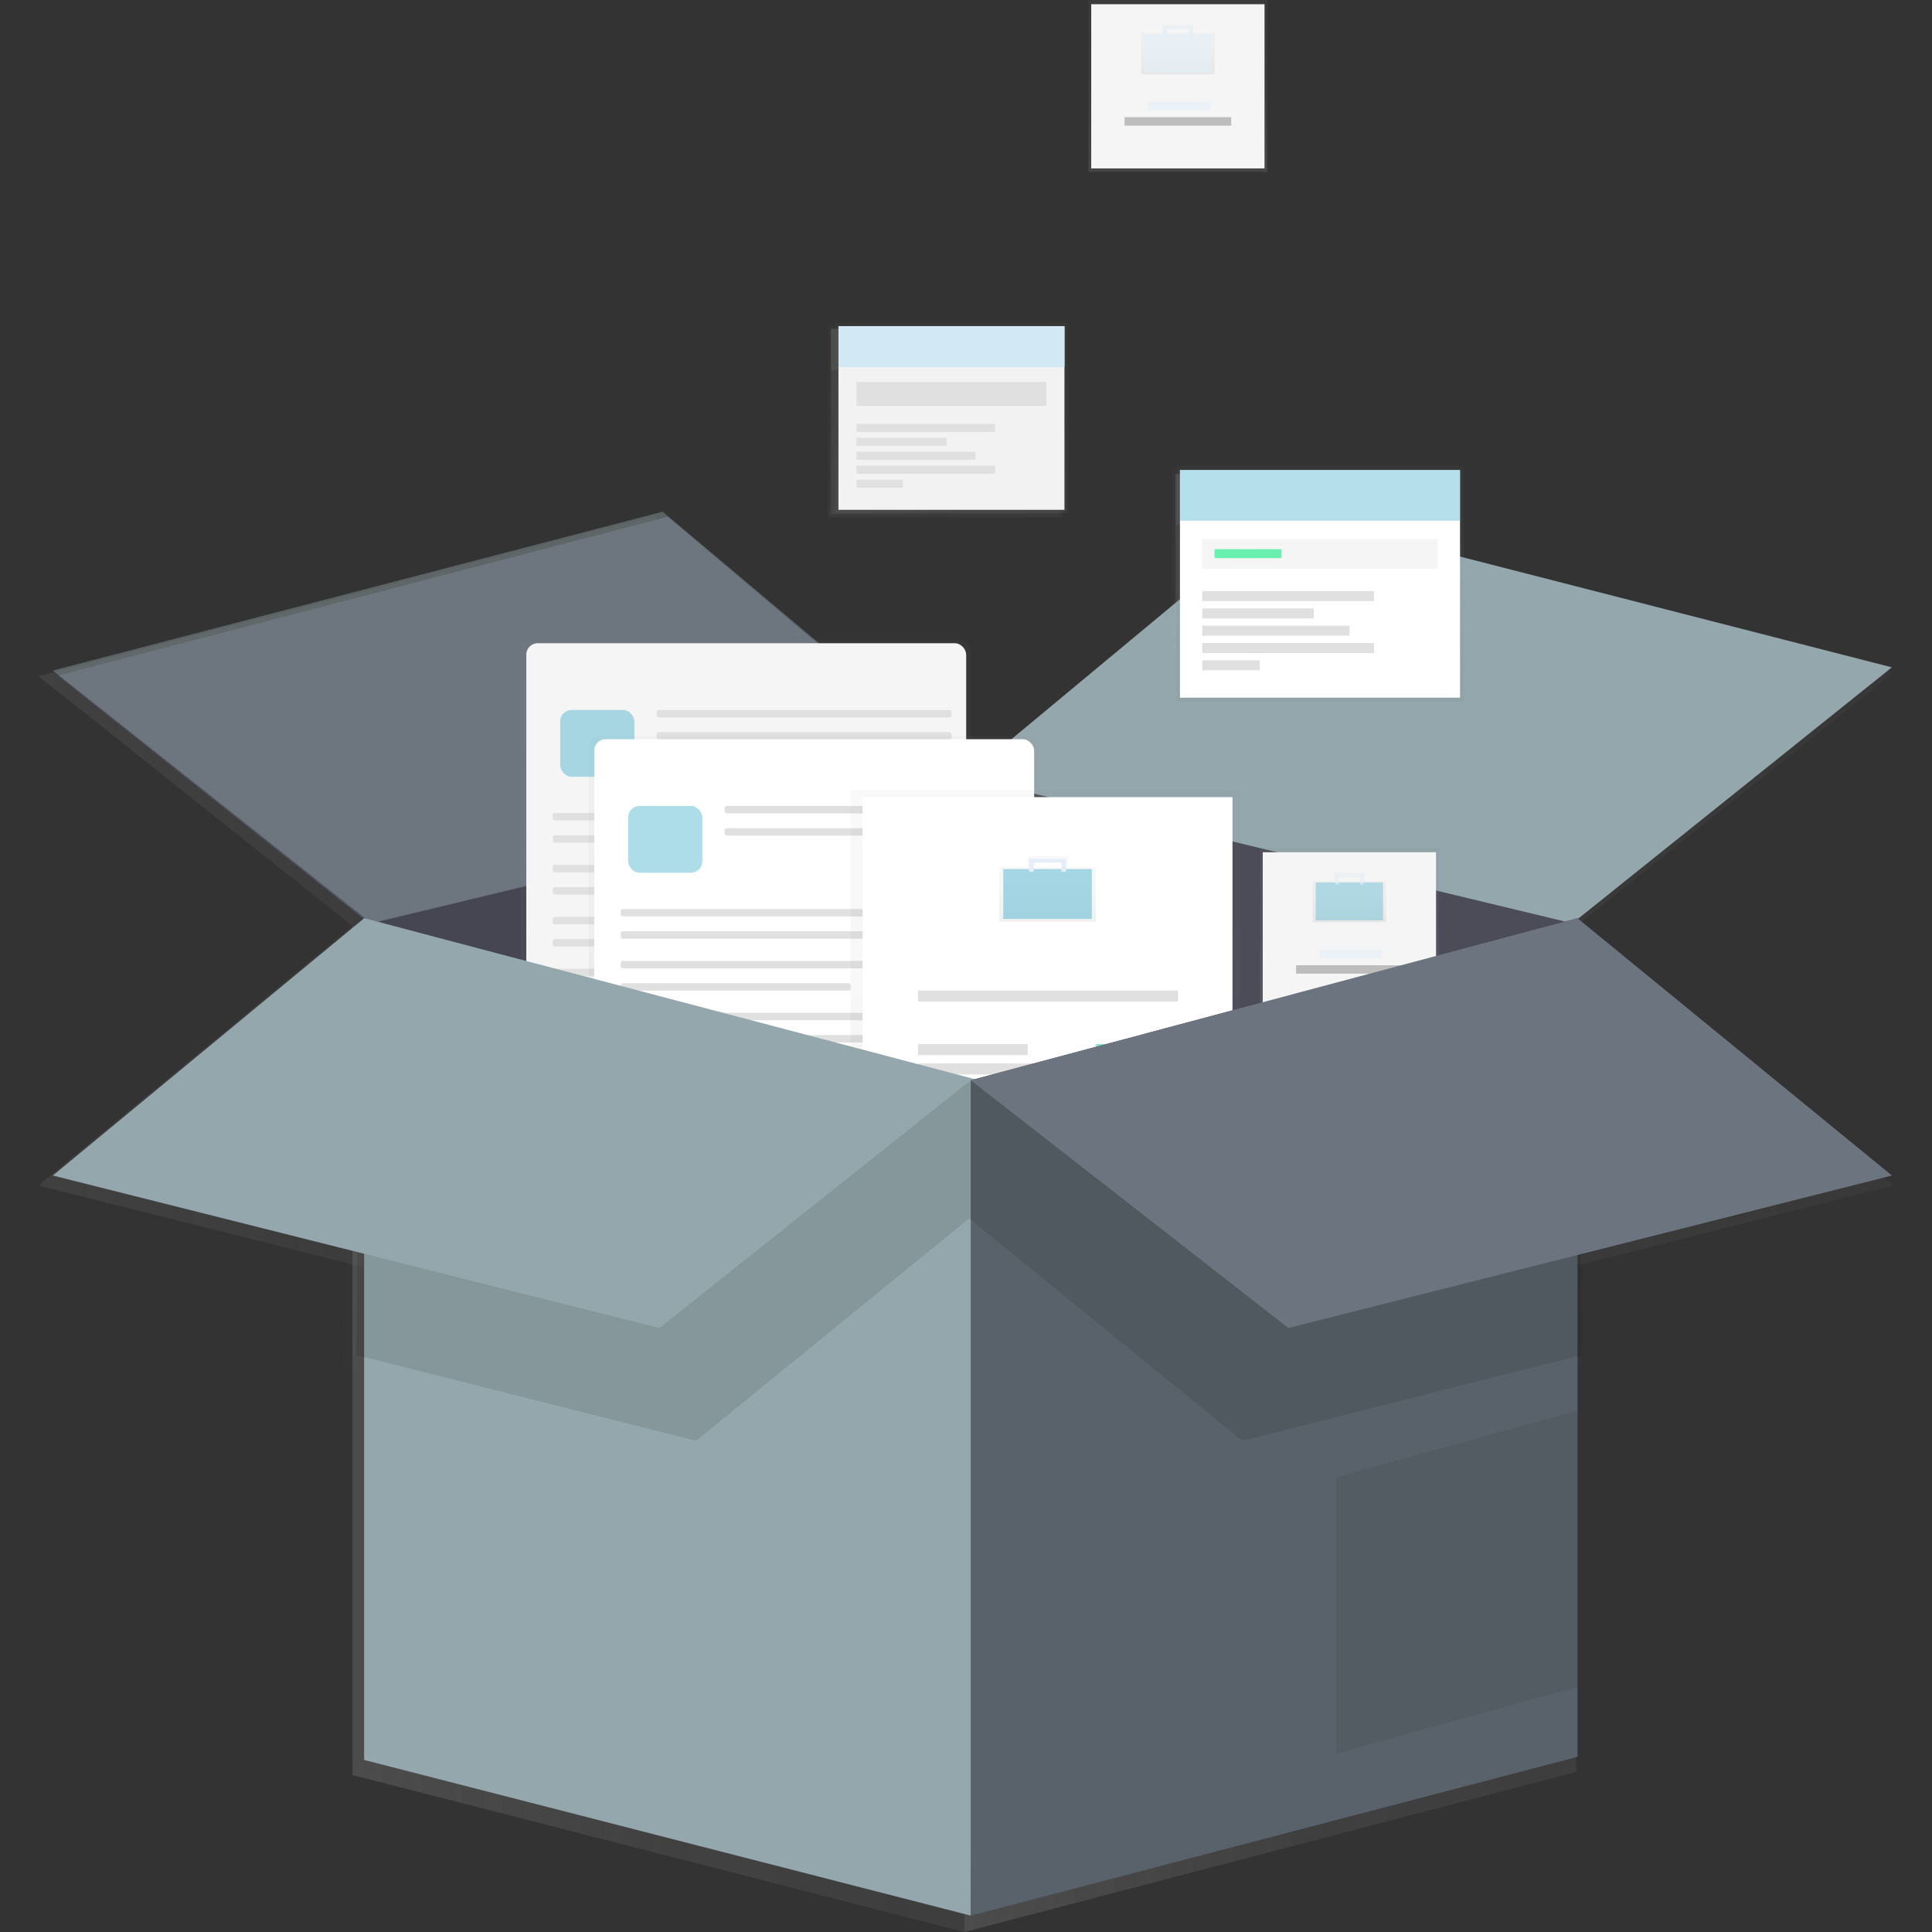 <?xml version="1.0" encoding="UTF-8" standalone="no"?>
<svg
   xmlns:dc="http://purl.org/dc/elements/1.1/"
   xmlns:cc="http://creativecommons.org/ns#"
   xmlns:rdf="http://www.w3.org/1999/02/22-rdf-syntax-ns#"
   xmlns:svg="http://www.w3.org/2000/svg"
   xmlns="http://www.w3.org/2000/svg"
   xmlns:xlink="http://www.w3.org/1999/xlink"
   xmlns:sodipodi="http://sodipodi.sourceforge.net/DTD/sodipodi-0.dtd"
   xmlns:inkscape="http://www.inkscape.org/namespaces/inkscape"
   id="7dd09a4d-2b74-438e-986e-0efea9b9300a"
   data-name="Layer 1"
   width="764.5"
   height="764.5"
   viewBox="0 0 764.5 764.5"
   version="1.1"
   sodipodi:docname="collect.svg"
   inkscape:version="1.0.2 (e86c870879, 2021-01-15)">
  <rect x="0" y="0" width="764.5" height="764.5" fill="#333333" stroke="none"/>
  <sodipodi:namedview
     pagecolor="#ffffff"
     bordercolor="#666666"
     borderopacity="1"
     objecttolerance="10"
     gridtolerance="10"
     guidetolerance="10"
     inkscape:pageopacity="0"
     inkscape:pageshadow="2"
     inkscape:window-width="1920"
     inkscape:window-height="1016"
     id="namedview493"
     showgrid="false"
     inkscape:zoom="1.1047189"
     inkscape:cx="326.17068"
     inkscape:cy="455.1839"
     inkscape:window-x="1366"
     inkscape:window-y="0"
     inkscape:window-maximized="1"
     inkscape:current-layer="7dd09a4d-2b74-438e-986e-0efea9b9300a"
     inkscape:document-rotation="0" />
  <defs
     id="defs92">
    <linearGradient
       id="de77dbfb-dd49-4fbc-923c-7946454dd32b"
       x1="366.37"
       y1="536.32"
       x2="608.5"
       y2="536.32"
       gradientUnits="userSpaceOnUse">
      <stop
         offset="0"
         stop-color="gray"
         stop-opacity="0.25"
         id="stop2" />
      <stop
         offset="0.54"
         stop-color="gray"
         stop-opacity="0.12"
         id="stop4" />
      <stop
         offset="1"
         stop-color="gray"
         stop-opacity="0.1"
         id="stop6" />
    </linearGradient>
    <linearGradient
       id="6bfe4e4d-6140-4dd1-aeb6-1c24ce52378d"
       x1="124.23"
       y1="536.32"
       x2="366.37"
       y2="536.32"
       xlink:href="#de77dbfb-dd49-4fbc-923c-7946454dd32b" />
    <linearGradient
       id="eefef033-b9dd-454d-be9c-2768628c2c1b"
       x1="366.37"
       y1="285.31"
       x2="734"
       y2="285.31"
       xlink:href="#de77dbfb-dd49-4fbc-923c-7946454dd32b" />
    <linearGradient
       id="56c8a114-3a82-4d1f-807f-287066e4913e"
       x1="0"
       y1="285.31"
       x2="366.37"
       y2="285.31"
       xlink:href="#de77dbfb-dd49-4fbc-923c-7946454dd32b" />
    <linearGradient
       id="d46a1a66-2ac6-4fbc-9777-fd8606b62c04"
       x1="276.64"
       y1="421.19"
       x2="276.64"
       y2="255.38"
       xlink:href="#de77dbfb-dd49-4fbc-923c-7946454dd32b" />
    <linearGradient
       id="81b747dc-c51a-4f4d-a150-34ccfb0c2b19"
       x1="188.97"
       y1="337.56"
       x2="364.55"
       y2="337.56"
       xlink:href="#de77dbfb-dd49-4fbc-923c-7946454dd32b" />
    <linearGradient
       id="94dacd35-ade1-481d-ab7d-e71442837947"
       x1="202.5"
       y1="296.63"
       x2="232.11"
       y2="296.63"
       xlink:href="#de77dbfb-dd49-4fbc-923c-7946454dd32b" />
    <linearGradient
       id="5f9514a3-5a07-41ce-8d35-51c596d713f8"
       x1="240.99"
       y1="284.79"
       x2="358.7"
       y2="284.79"
       xlink:href="#de77dbfb-dd49-4fbc-923c-7946454dd32b" />
    <linearGradient
       id="5f23502f-63c8-483a-bbd9-acad51c7384b"
       x1="240.99"
       y1="293.67"
       x2="358.7"
       y2="293.67"
       xlink:href="#de77dbfb-dd49-4fbc-923c-7946454dd32b" />
    <linearGradient
       id="1d6905ae-9130-4997-8264-fbb8cedb035a"
       x1="199.54"
       y1="325.92"
       x2="358.7"
       y2="325.92"
       xlink:href="#de77dbfb-dd49-4fbc-923c-7946454dd32b" />
    <linearGradient
       id="41900377-e2ec-4e09-a282-5ca05bd60f31"
       x1="199.54"
       y1="334.8"
       x2="358.7"
       y2="334.8"
       xlink:href="#de77dbfb-dd49-4fbc-923c-7946454dd32b" />
    <linearGradient
       id="dd8a4518-18b3-4e66-a30f-5d540a356d99"
       x1="199.54"
       y1="346.64"
       x2="358.7"
       y2="346.64"
       xlink:href="#de77dbfb-dd49-4fbc-923c-7946454dd32b" />
    <linearGradient
       id="73297694-c0f6-49f7-84f0-ecf1ccd19cc8"
       x1="199.54"
       y1="355.53"
       x2="291.33"
       y2="355.53"
       xlink:href="#de77dbfb-dd49-4fbc-923c-7946454dd32b" />
    <linearGradient
       id="493ae8f5-00a4-414a-a514-466a18e555de"
       x1="199.54"
       y1="367.34"
       x2="358.7"
       y2="367.34"
       xlink:href="#de77dbfb-dd49-4fbc-923c-7946454dd32b" />
    <linearGradient
       id="3b1e923e-cefa-4350-8e60-09975381dcc2"
       x1="199.54"
       y1="376.22"
       x2="358.7"
       y2="376.22"
       xlink:href="#de77dbfb-dd49-4fbc-923c-7946454dd32b" />
    <linearGradient
       id="0a8186d7-b2d8-4c25-b395-9cdd58a3b32d"
       x1="199.54"
       y1="388.07"
       x2="358.7"
       y2="388.07"
       xlink:href="#de77dbfb-dd49-4fbc-923c-7946454dd32b" />
    <linearGradient
       id="80621535-6eff-45be-9aff-a177b1fc6ef5"
       x1="199.54"
       y1="396.95"
       x2="291.33"
       y2="396.95"
       xlink:href="#de77dbfb-dd49-4fbc-923c-7946454dd32b" />
    <linearGradient
       id="dadd1f9f-4435-4897-9b35-9a7b7fdf052b"
       x1="303.76"
       y1="459.51"
       x2="303.76"
       y2="293.69"
       xlink:href="#de77dbfb-dd49-4fbc-923c-7946454dd32b" />
    <linearGradient
       id="f16d3271-277e-4f15-bb07-00d21db963c6"
       x1="216.09"
       y1="375.88"
       x2="391.67"
       y2="375.88"
       xlink:href="#de77dbfb-dd49-4fbc-923c-7946454dd32b" />
    <linearGradient
       id="6844f77f-b831-40d5-baa2-4d635352d65d"
       x1="229.62"
       y1="334.95"
       x2="259.23"
       y2="334.95"
       xlink:href="#de77dbfb-dd49-4fbc-923c-7946454dd32b" />
    <linearGradient
       id="de24e734-f614-4284-b96a-2aa86e10747c"
       x1="268.12"
       y1="323.11"
       x2="385.83"
       y2="323.11"
       xlink:href="#de77dbfb-dd49-4fbc-923c-7946454dd32b" />
    <linearGradient
       id="a5efd049-cacb-4880-98c4-916efb717ead"
       x1="268.12"
       y1="331.99"
       x2="385.83"
       y2="331.99"
       xlink:href="#de77dbfb-dd49-4fbc-923c-7946454dd32b" />
    <linearGradient
       id="7e130a40-8f7a-4850-a2d6-6e0275737139"
       x1="226.66"
       y1="364.23"
       x2="385.83"
       y2="364.23"
       xlink:href="#de77dbfb-dd49-4fbc-923c-7946454dd32b" />
    <linearGradient
       id="2749f835-9066-4c26-94de-8091e8f0d23b"
       x1="226.66"
       y1="373.12"
       x2="385.83"
       y2="373.12"
       xlink:href="#de77dbfb-dd49-4fbc-923c-7946454dd32b" />
    <linearGradient
       id="83d2a205-1aab-4c1f-9a0d-e371e1497593"
       x1="226.66"
       y1="384.96"
       x2="385.83"
       y2="384.96"
       xlink:href="#de77dbfb-dd49-4fbc-923c-7946454dd32b" />
    <linearGradient
       id="eaa6c3f5-6275-43ae-b3c2-02cbd6aead80"
       x1="226.66"
       y1="393.84"
       x2="318.45"
       y2="393.84"
       xlink:href="#de77dbfb-dd49-4fbc-923c-7946454dd32b" />
    <linearGradient
       id="e1588a1d-b1ef-45da-83e8-d054f8a4e057"
       x1="226.66"
       y1="405.66"
       x2="385.83"
       y2="405.66"
       xlink:href="#de77dbfb-dd49-4fbc-923c-7946454dd32b" />
    <linearGradient
       id="34a60174-261b-4ce6-8479-6deff5e9df2e"
       x1="226.66"
       y1="414.54"
       x2="385.83"
       y2="414.54"
       xlink:href="#de77dbfb-dd49-4fbc-923c-7946454dd32b" />
    <linearGradient
       id="b1d4060a-bab6-41d9-9d3f-50faf13ce905"
       x1="226.66"
       y1="426.39"
       x2="385.83"
       y2="426.39"
       xlink:href="#de77dbfb-dd49-4fbc-923c-7946454dd32b" />
    <linearGradient
       id="001da48e-f69d-4ab6-b1e5-b6877c600ca3"
       x1="226.66"
       y1="435.27"
       x2="318.45"
       y2="435.27"
       xlink:href="#de77dbfb-dd49-4fbc-923c-7946454dd32b" />
    <linearGradient
       id="a9c4be37-9b27-4af0-b082-7a197d7b08af"
       x1="396.27"
       y1="498.11"
       x2="396.27"
       y2="315.15"
       xlink:href="#de77dbfb-dd49-4fbc-923c-7946454dd32b" />
    <linearGradient
       id="1be8f728-2df0-4ca7-b72e-42c383ba6409"
       x1="323.2"
       y1="406.08"
       x2="470.82"
       y2="406.08"
       xlink:href="#de77dbfb-dd49-4fbc-923c-7946454dd32b" />
    <linearGradient
       id="2c239d92-4298-42ac-b5f5-112261fb3719"
       x1="630.01"
       y1="435.54"
       x2="630.01"
       y2="409.41"
       xlink:href="#de77dbfb-dd49-4fbc-923c-7946454dd32b" />
    <linearGradient
       id="b25a2850-8713-435e-a7f6-77c24068e559"
       x1="379.34"
       y1="356.75"
       x2="414.68"
       y2="356.75"
       xlink:href="#de77dbfb-dd49-4fbc-923c-7946454dd32b" />
    <linearGradient
       id="098fbc02-4549-4943-b845-c35e13d002ec"
       x1="389.65"
       y1="345.34"
       x2="404.37"
       y2="345.34"
       xlink:href="#de77dbfb-dd49-4fbc-923c-7946454dd32b" />
    <linearGradient
       id="42d5ad37-1f95-4efe-a9d6-9d5a7598317f"
       x1="345.29"
       y1="397.51"
       x2="449.1"
       y2="397.51"
       xlink:href="#de77dbfb-dd49-4fbc-923c-7946454dd32b" />
    <linearGradient
       id="60652df1-b02f-405a-bafe-63f1323ca3b9"
       x1="345.29"
       y1="426.59"
       x2="449.1"
       y2="426.59"
       xlink:href="#de77dbfb-dd49-4fbc-923c-7946454dd32b" />
    <linearGradient
       id="d60c104b-effa-4916-ba15-d56398cc91aa"
       x1="345.29"
       y1="434.32"
       x2="449.1"
       y2="434.32"
       xlink:href="#de77dbfb-dd49-4fbc-923c-7946454dd32b" />
    <linearGradient
       id="ba8a67f6-dfe8-450d-b63e-7f0d0a91ef94"
       x1="345.29"
       y1="418.86"
       x2="389.1"
       y2="418.86"
       xlink:href="#de77dbfb-dd49-4fbc-923c-7946454dd32b" />
    <linearGradient
       id="78ba6fe6-ecca-4e26-a377-427f9aaa9d9c"
       x1="416.34"
       y1="418.86"
       x2="449.1"
       y2="418.86"
       xlink:href="#de77dbfb-dd49-4fbc-923c-7946454dd32b" />
    <linearGradient
       id="1435728f-56d7-4408-a8a2-001738c99643"
       x1="381.73"
       y1="452.36"
       x2="414.5"
       y2="452.36"
       xlink:href="#de77dbfb-dd49-4fbc-923c-7946454dd32b" />
    <linearGradient
       id="9b7fa617-5070-4448-ba88-12c8e3ef9a97"
       x1="124.23"
       y1="565.47"
       x2="366.37"
       y2="565.47"
       xlink:href="#de77dbfb-dd49-4fbc-923c-7946454dd32b" />
    <linearGradient
       id="070ec920-a668-4755-a0ad-3a8615a89315"
       x1="366.37"
       y1="565.47"
       x2="608.5"
       y2="565.47"
       xlink:href="#de77dbfb-dd49-4fbc-923c-7946454dd32b" />
    <linearGradient
       id="e36d19af-3b30-4690-9806-5999beea7781"
       x1="512.15"
       y1="631.39"
       x2="608.5"
       y2="631.39"
       xlink:href="#de77dbfb-dd49-4fbc-923c-7946454dd32b" />
    <linearGradient
       id="a6dd6711-50c1-4fdb-98f5-9ce3faa6868a"
       x1="517.49"
       y1="407.03"
       x2="517.49"
       y2="338.42"
       xlink:href="#de77dbfb-dd49-4fbc-923c-7946454dd32b" />
    <linearGradient
       id="c3285259-7532-4ca4-be71-649fbde17c17"
       x1="482.9"
       y1="372.87"
       x2="552.07"
       y2="372.87"
       xlink:href="#de77dbfb-dd49-4fbc-923c-7946454dd32b" />
    <linearGradient
       id="a29959c1-757f-4596-a472-135c84a27060"
       x1="750.49"
       y1="435.86"
       x2="750.49"
       y2="415.97"
       xlink:href="#de77dbfb-dd49-4fbc-923c-7946454dd32b" />
    <linearGradient
       id="d4e4a16f-6e37-4db9-afc4-c764cb698323"
       x1="504.04"
       y1="359.71"
       x2="530.93"
       y2="359.71"
       xlink:href="#de77dbfb-dd49-4fbc-923c-7946454dd32b" />
    <linearGradient
       id="cff56feb-0464-47d9-bfaf-95cdd3d9140f"
       x1="511.89"
       y1="351.03"
       x2="523.09"
       y2="351.03"
       xlink:href="#de77dbfb-dd49-4fbc-923c-7946454dd32b" />
    <linearGradient
       id="03628828-f4ed-4a34-b456-49742169550b"
       x1="505.58"
       y1="380.71"
       x2="530.51"
       y2="380.71"
       xlink:href="#de77dbfb-dd49-4fbc-923c-7946454dd32b" />
    <linearGradient
       id="563972f9-7c15-4736-8e1d-5831e19f738d"
       x1="496.2"
       y1="386.87"
       x2="538.77"
       y2="386.87"
       xlink:href="#de77dbfb-dd49-4fbc-923c-7946454dd32b" />
    <linearGradient
       id="ac84c3f4-4913-47be-bf79-f44b0f4db4c8"
       x1="358.76"
       y1="204.69"
       x2="358.76"
       y2="128.69"
       xlink:href="#de77dbfb-dd49-4fbc-923c-7946454dd32b" />
    <linearGradient
       id="08e6e94c-7f78-4a4a-b5ca-eacc99124954"
       x1="313.57"
       y1="166.78"
       x2="403.76"
       y2="166.78"
       xlink:href="#de77dbfb-dd49-4fbc-923c-7946454dd32b" />
    <linearGradient
       id="5d8bf870-f7e1-4226-8bb2-e6c031939852"
       x1="313.57"
       y1="138.3"
       x2="403.76"
       y2="138.3"
       xlink:href="#de77dbfb-dd49-4fbc-923c-7946454dd32b" />
    <linearGradient
       id="ca57a38f-5e0b-4f9a-ad35-d20a6a3fb589"
       x1="320.76"
       y1="157.17"
       x2="396.57"
       y2="157.17"
       xlink:href="#de77dbfb-dd49-4fbc-923c-7946454dd32b" />
    <linearGradient
       id="1fd9aa29-bfa0-42ec-baa0-a47f4919731f"
       x1="320.76"
       y1="170.73"
       x2="376.09"
       y2="170.73"
       xlink:href="#de77dbfb-dd49-4fbc-923c-7946454dd32b" />
    <linearGradient
       id="2b0d4ee5-bed4-41f8-93bf-55bbaa1359c2"
       x1="320.76"
       y1="176.3"
       x2="356.69"
       y2="176.3"
       xlink:href="#de77dbfb-dd49-4fbc-923c-7946454dd32b" />
    <linearGradient
       id="ffea16a4-8b84-4b92-9000-f48bb1ea4454"
       x1="320.76"
       y1="181.87"
       x2="368.19"
       y2="181.87"
       xlink:href="#de77dbfb-dd49-4fbc-923c-7946454dd32b" />
    <linearGradient
       id="bd2a8e8b-f3e8-4ae2-849a-acfa94ff2f68"
       x1="320.76"
       y1="187.44"
       x2="376.09"
       y2="187.44"
       xlink:href="#de77dbfb-dd49-4fbc-923c-7946454dd32b" />
    <linearGradient
       id="f06efa35-a8e5-4b8b-afbe-7609fb33c535"
       x1="320.76"
       y1="193.01"
       x2="339.26"
       y2="193.01"
       xlink:href="#de77dbfb-dd49-4fbc-923c-7946454dd32b" />
    <linearGradient
       id="b384c48b-fa09-4d02-bdd3-cc00491ed01d"
       x1="505.86"
       y1="279.95"
       x2="505.86"
       y2="185.76"
       xlink:href="#de77dbfb-dd49-4fbc-923c-7946454dd32b" />
    <linearGradient
       id="5e00f217-30a6-42ff-b3ae-1a90f6b4187c"
       x1="449.86"
       y1="232.96"
       x2="561.64"
       y2="232.96"
       xlink:href="#de77dbfb-dd49-4fbc-923c-7946454dd32b" />
    <linearGradient
       id="dc2aebd1-2b83-4119-bcc5-a741f826754f"
       x1="449.86"
       y1="197.67"
       x2="561.64"
       y2="197.67"
       xlink:href="#de77dbfb-dd49-4fbc-923c-7946454dd32b" />
    <linearGradient
       id="93231171-c5fd-4b16-9e58-5bf8089a9216"
       x1="458.76"
       y1="221.05"
       x2="552.73"
       y2="221.05"
       xlink:href="#de77dbfb-dd49-4fbc-923c-7946454dd32b" />
    <linearGradient
       id="50b8a9d8-eeba-4f66-80ff-241f1361769d"
       x1="458.76"
       y1="237.86"
       x2="527.35"
       y2="237.86"
       xlink:href="#de77dbfb-dd49-4fbc-923c-7946454dd32b" />
    <linearGradient
       id="1c46a2fd-722a-4782-991f-2753aa584a85"
       x1="458.76"
       y1="244.77"
       x2="503.3"
       y2="244.77"
       xlink:href="#de77dbfb-dd49-4fbc-923c-7946454dd32b" />
    <linearGradient
       id="20746c70-8f38-4111-a8e7-6be16dcdc432"
       x1="458.76"
       y1="251.67"
       x2="517.55"
       y2="251.67"
       xlink:href="#de77dbfb-dd49-4fbc-923c-7946454dd32b" />
    <linearGradient
       id="ff2c3201-2e6a-4c49-9262-7d1610fa9938"
       x1="458.76"
       y1="258.57"
       x2="527.35"
       y2="258.57"
       xlink:href="#de77dbfb-dd49-4fbc-923c-7946454dd32b" />
    <linearGradient
       id="f77a8c52-f808-4319-bd14-9cea9a000094"
       x1="458.76"
       y1="265.48"
       x2="481.7"
       y2="265.48"
       xlink:href="#de77dbfb-dd49-4fbc-923c-7946454dd32b" />
    <linearGradient
       id="fc3b52e5-7958-4225-afa3-e6f186f3a800"
       x1="463.66"
       y1="220.94"
       x2="490.38"
       y2="220.94"
       xlink:href="#de77dbfb-dd49-4fbc-923c-7946454dd32b" />
    <linearGradient
       id="2b5a7ca0-2cf9-4df0-8cdd-e53d9708a5ec"
       x1="121.07"
       y1="472.93"
       x2="365.73"
       y2="472.93"
       xlink:href="#de77dbfb-dd49-4fbc-923c-7946454dd32b" />
    <linearGradient
       id="90935925-bac4-44a4-bec6-4c83fa48424d"
       x1="365.73"
       y1="472.93"
       x2="610.4"
       y2="472.93"
       xlink:href="#de77dbfb-dd49-4fbc-923c-7946454dd32b" />
    <linearGradient
       id="f90ef38d-8fba-46a7-8e54-2d901dfd8f20"
       x1="0"
       y1="448.21"
       x2="366.37"
       y2="448.21"
       xlink:href="#de77dbfb-dd49-4fbc-923c-7946454dd32b" />
    <linearGradient
       id="7f322de3-7e3f-4ca5-a3a0-2f913675712e"
       x1="366.37"
       y1="448.21"
       x2="734"
       y2="448.21"
       xlink:href="#de77dbfb-dd49-4fbc-923c-7946454dd32b" />
    <linearGradient
       id="7e9b6443-5111-46ce-82ab-312f92c279a9"
       x1="279.92"
       y1="417.64"
       x2="279.92"
       y2="253.24"
       xlink:href="#de77dbfb-dd49-4fbc-923c-7946454dd32b" />
    <linearGradient
       id="0bd401ed-ef45-4e9e-bf5f-b77781a1e2b2"
       x1="306.82"
       y1="455.63"
       x2="306.82"
       y2="291.23"
       xlink:href="#de77dbfb-dd49-4fbc-923c-7946454dd32b" />
    <linearGradient
       id="8c2d82fb-4f28-4e85-a5ca-7392731b2ba5"
       x1="398.54"
       y1="493.9"
       x2="398.54"
       y2="312.51"
       xlink:href="#de77dbfb-dd49-4fbc-923c-7946454dd32b" />
    <linearGradient
       id="5d661687-e38a-43c0-8ba0-d38908ccc19f"
       x1="632.27"
       y1="432.45"
       x2="632.27"
       y2="406.53"
       xlink:href="#de77dbfb-dd49-4fbc-923c-7946454dd32b" />
    <linearGradient
       id="e62c516b-7ef4-49fd-a0a5-f3f48af03dcb"
       x1="518.71"
       y1="403.6"
       x2="518.71"
       y2="335.58"
       xlink:href="#de77dbfb-dd49-4fbc-923c-7946454dd32b"
       gradientTransform="translate(15.25)" />
    <linearGradient
       id="6e0711fe-dd5e-4be2-836c-3534ecd56ee9"
       x1="751.71"
       y1="432.76"
       x2="751.71"
       y2="413.05"
       xlink:href="#de77dbfb-dd49-4fbc-923c-7946454dd32b" />
    <linearGradient
       id="c910eb88-40c3-4f47-be10-2fca2f669ad6"
       x1="450.84"
       y1="68.02"
       x2="450.84"
       y2="0"
       xlink:href="#de77dbfb-dd49-4fbc-923c-7946454dd32b"
       gradientTransform="translate(15.25)" />
    <linearGradient
       id="81ab2f40-7513-4f79-907c-194f7c944fd5"
       x1="683.84"
       y1="97.18"
       x2="683.84"
       y2="77.47"
       xlink:href="#de77dbfb-dd49-4fbc-923c-7946454dd32b" />
    <linearGradient
       id="ced5db71-211d-4559-8944-028d2e60ece5"
       x1="361.34"
       y1="202.99"
       x2="361.34"
       y2="127.64"
       xlink:href="#de77dbfb-dd49-4fbc-923c-7946454dd32b" />
    <linearGradient
       id="4adf524d-df88-48e8-970a-1ad7028c73c0"
       x1="507.18"
       y1="277.61"
       x2="507.18"
       y2="184.22"
       xlink:href="#de77dbfb-dd49-4fbc-923c-7946454dd32b" />
    <linearGradient
       inkscape:collect="always"
       xlink:href="#de77dbfb-dd49-4fbc-923c-7946454dd32b"
       id="linearGradient1520"
       gradientUnits="userSpaceOnUse"
       x1="366.37"
       y1="536.32"
       x2="608.5"
       y2="536.32" />
    <linearGradient
       inkscape:collect="always"
       xlink:href="#de77dbfb-dd49-4fbc-923c-7946454dd32b"
       id="linearGradient1522"
       gradientUnits="userSpaceOnUse"
       x1="366.37"
       y1="536.32"
       x2="608.5"
       y2="536.32" />
    <linearGradient
       inkscape:collect="always"
       xlink:href="#de77dbfb-dd49-4fbc-923c-7946454dd32b"
       id="linearGradient1524"
       x1="124.23"
       y1="536.32"
       x2="366.37"
       y2="536.32" />
    <linearGradient
       inkscape:collect="always"
       xlink:href="#de77dbfb-dd49-4fbc-923c-7946454dd32b"
       id="linearGradient1526"
       x1="0"
       y1="285.31"
       x2="366.37"
       y2="285.31" />
    <linearGradient
       inkscape:collect="always"
       xlink:href="#de77dbfb-dd49-4fbc-923c-7946454dd32b"
       id="linearGradient1528"
       x1="366.37"
       y1="565.47"
       x2="608.5"
       y2="565.47" />
    <linearGradient
       inkscape:collect="always"
       xlink:href="#de77dbfb-dd49-4fbc-923c-7946454dd32b"
       id="linearGradient1530"
       x1="313.57"
       y1="138.3"
       x2="403.76"
       y2="138.3" />
    <linearGradient
       inkscape:collect="always"
       xlink:href="#de77dbfb-dd49-4fbc-923c-7946454dd32b"
       id="linearGradient1532"
       x1="366.37"
       y1="448.21"
       x2="734"
       y2="448.21" />
  </defs>
  <title
     id="title94">collecting</title>
  <g
     opacity="0.7"
     id="g296"
     transform="translate(15.25)">
    <polygon
       points="608.5,701.12 608.5,366.44 366.37,308.13 366.37,764.5 "
       fill="url(#de77dbfb-dd49-4fbc-923c-7946454dd32b)"
       id="polygon96"
       style="fill:url(#linearGradient1520)" />
    <g
       opacity="0.1"
       id="g100">
      <polygon
         points="608.5,701.12 608.5,366.44 366.37,308.13 366.37,764.5 "
         fill="url(#de77dbfb-dd49-4fbc-923c-7946454dd32b)"
         id="polygon98"
         style="fill:url(#linearGradient1522)" />
    </g>
    <polygon
       points="124.23,702.38 124.23,366.44 366.37,308.13 366.37,764.5 "
       fill="url(#6bfe4e4d-6140-4dd1-aeb6-1c24ce52378d)"
       id="polygon102"
       style="fill:url(#linearGradient1524)" />
    <g
       opacity="0.17"
       id="g106">
      <polygon
         points="124.23,702.38 124.23,366.44 366.37,308.13 366.37,764.5 "
         fill="url(#6bfe4e4d-6140-4dd1-aeb6-1c24ce52378d)"
         id="polygon104"
         style="fill:url(#6bfe4e4d-6140-4dd1-aeb6-1c24ce52378d)" />
    </g>
    <polygon
       points="608.5,366.44 366.37,308.13 491.87,204.18 734,266.3 "
       fill="url(#eefef033-b9dd-454d-be9c-2768628c2c1b)"
       id="polygon108"
       style="fill:url(#eefef033-b9dd-454d-be9c-2768628c2c1b)" />
    <polygon
       points="243.4,204.18 0,267.56 124.23,366.44 366.37,308.13 "
       fill="url(#56c8a114-3a82-4d1f-807f-287066e4913e)"
       id="polygon110"
       style="fill:url(#linearGradient1526)" />
    <g
       opacity="0.05"
       id="g114">
      <polygon
         points="243.4,204.18 0,267.56 124.23,366.44 366.37,308.13 "
         fill="url(#56c8a114-3a82-4d1f-807f-287066e4913e)"
         id="polygon112"
         style="fill:url(#56c8a114-3a82-4d1f-807f-287066e4913e)" />
    </g>
    <g
       opacity="0.5"
       id="g118">
      <rect
         x="186.78"
         y="255.38"
         width="179.72"
         height="165.82"
         rx="4.5"
         ry="4.5"
         fill="url(#d46a1a66-2ac6-4fbc-9777-fd8606b62c04)"
         id="rect116"
         style="fill:url(#d46a1a66-2ac6-4fbc-9777-fd8606b62c04)" />
    </g>
    <rect
       x="188.97"
       y="256.66"
       width="175.58"
       height="161.8"
       rx="4.5"
       ry="4.5"
       fill="url(#81b747dc-c51a-4f4d-a150-34ccfb0c2b19)"
       id="rect120"
       style="fill:url(#81b747dc-c51a-4f4d-a150-34ccfb0c2b19)" />
    <rect
       x="202.5"
       y="283.31"
       width="29.61"
       height="26.65"
       rx="4.5"
       ry="4.5"
       fill="url(#94dacd35-ade1-481d-ab7d-e71442837947)"
       id="rect122"
       style="fill:url(#94dacd35-ade1-481d-ab7d-e71442837947)" />
    <rect
       x="240.99"
       y="283.31"
       width="117.71"
       height="2.96"
       rx="0.8"
       ry="0.8"
       fill="url(#5f9514a3-5a07-41ce-8d35-51c596d713f8)"
       id="rect124"
       style="fill:url(#5f9514a3-5a07-41ce-8d35-51c596d713f8)" />
    <rect
       x="240.99"
       y="292.19"
       width="117.71"
       height="2.96"
       rx="0.8"
       ry="0.8"
       fill="url(#5f23502f-63c8-483a-bbd9-acad51c7384b)"
       id="rect126"
       style="fill:url(#5f23502f-63c8-483a-bbd9-acad51c7384b)" />
    <rect
       x="199.54"
       y="324.44"
       width="159.16"
       height="2.96"
       rx="0.8"
       ry="0.8"
       fill="url(#1d6905ae-9130-4997-8264-fbb8cedb035a)"
       id="rect128"
       style="fill:url(#1d6905ae-9130-4997-8264-fbb8cedb035a)" />
    <rect
       x="199.54"
       y="333.32"
       width="159.16"
       height="2.96"
       rx="0.8"
       ry="0.8"
       fill="url(#41900377-e2ec-4e09-a282-5ca05bd60f31)"
       id="rect130"
       style="fill:url(#41900377-e2ec-4e09-a282-5ca05bd60f31)" />
    <rect
       x="199.54"
       y="345.16"
       width="159.16"
       height="2.96"
       rx="0.8"
       ry="0.8"
       fill="url(#dd8a4518-18b3-4e66-a30f-5d540a356d99)"
       id="rect132"
       style="fill:url(#dd8a4518-18b3-4e66-a30f-5d540a356d99)" />
    <rect
       x="199.54"
       y="354.05"
       width="91.79"
       height="2.96"
       rx="0.8"
       ry="0.8"
       fill="url(#73297694-c0f6-49f7-84f0-ecf1ccd19cc8)"
       id="rect134"
       style="fill:url(#73297694-c0f6-49f7-84f0-ecf1ccd19cc8)" />
    <rect
       x="199.54"
       y="365.86"
       width="159.16"
       height="2.96"
       rx="0.8"
       ry="0.8"
       fill="url(#493ae8f5-00a4-414a-a514-466a18e555de)"
       id="rect136"
       style="fill:url(#493ae8f5-00a4-414a-a514-466a18e555de)" />
    <rect
       x="199.54"
       y="374.74"
       width="159.16"
       height="2.96"
       rx="0.8"
       ry="0.8"
       fill="url(#3b1e923e-cefa-4350-8e60-09975381dcc2)"
       id="rect138"
       style="fill:url(#3b1e923e-cefa-4350-8e60-09975381dcc2)" />
    <rect
       x="199.54"
       y="386.59"
       width="159.16"
       height="2.96"
       rx="0.8"
       ry="0.8"
       fill="url(#0a8186d7-b2d8-4c25-b395-9cdd58a3b32d)"
       id="rect140"
       style="fill:url(#0a8186d7-b2d8-4c25-b395-9cdd58a3b32d)" />
    <rect
       x="199.54"
       y="395.47"
       width="91.79"
       height="2.96"
       rx="0.8"
       ry="0.8"
       fill="url(#80621535-6eff-45be-9aff-a177b1fc6ef5)"
       id="rect142"
       style="fill:url(#80621535-6eff-45be-9aff-a177b1fc6ef5)" />
    <g
       opacity="0.5"
       id="g146">
      <rect
         x="213.9"
         y="293.69"
         width="179.72"
         height="165.82"
         rx="4.5"
         ry="4.5"
         fill="url(#dadd1f9f-4435-4897-9b35-9a7b7fdf052b)"
         id="rect144"
         style="fill:url(#dadd1f9f-4435-4897-9b35-9a7b7fdf052b)" />
    </g>
    <rect
       x="216.09"
       y="294.98"
       width="175.58"
       height="161.8"
       rx="4.5"
       ry="4.5"
       fill="url(#f16d3271-277e-4f15-bb07-00d21db963c6)"
       id="rect148"
       style="fill:url(#f16d3271-277e-4f15-bb07-00d21db963c6)" />
    <rect
       x="229.62"
       y="321.63"
       width="29.61"
       height="26.65"
       rx="4.5"
       ry="4.5"
       fill="url(#6844f77f-b831-40d5-baa2-4d635352d65d)"
       id="rect150"
       style="fill:url(#6844f77f-b831-40d5-baa2-4d635352d65d)" />
    <rect
       x="268.12"
       y="321.63"
       width="117.71"
       height="2.96"
       rx="0.8"
       ry="0.8"
       fill="url(#de24e734-f614-4284-b96a-2aa86e10747c)"
       id="rect152"
       style="fill:url(#de24e734-f614-4284-b96a-2aa86e10747c)" />
    <rect
       x="268.12"
       y="330.51"
       width="117.71"
       height="2.96"
       rx="0.8"
       ry="0.8"
       fill="url(#a5efd049-cacb-4880-98c4-916efb717ead)"
       id="rect154"
       style="fill:url(#a5efd049-cacb-4880-98c4-916efb717ead)" />
    <rect
       x="226.66"
       y="362.75"
       width="159.16"
       height="2.96"
       rx="0.8"
       ry="0.8"
       fill="url(#7e130a40-8f7a-4850-a2d6-6e0275737139)"
       id="rect156"
       style="fill:url(#7e130a40-8f7a-4850-a2d6-6e0275737139)" />
    <rect
       x="226.66"
       y="371.64"
       width="159.16"
       height="2.96"
       rx="0.8"
       ry="0.8"
       fill="url(#2749f835-9066-4c26-94de-8091e8f0d23b)"
       id="rect158"
       style="fill:url(#2749f835-9066-4c26-94de-8091e8f0d23b)" />
    <rect
       x="226.66"
       y="383.48"
       width="159.16"
       height="2.96"
       rx="0.8"
       ry="0.8"
       fill="url(#83d2a205-1aab-4c1f-9a0d-e371e1497593)"
       id="rect160"
       style="fill:url(#83d2a205-1aab-4c1f-9a0d-e371e1497593)" />
    <rect
       x="226.66"
       y="392.36"
       width="91.79"
       height="2.96"
       rx="0.8"
       ry="0.8"
       fill="url(#eaa6c3f5-6275-43ae-b3c2-02cbd6aead80)"
       id="rect162"
       style="fill:url(#eaa6c3f5-6275-43ae-b3c2-02cbd6aead80)" />
    <rect
       x="226.66"
       y="404.18"
       width="159.16"
       height="2.96"
       rx="0.8"
       ry="0.8"
       fill="url(#e1588a1d-b1ef-45da-83e8-d054f8a4e057)"
       id="rect164"
       style="fill:url(#e1588a1d-b1ef-45da-83e8-d054f8a4e057)" />
    <rect
       x="226.66"
       y="413.06"
       width="159.16"
       height="2.96"
       rx="0.8"
       ry="0.8"
       fill="url(#34a60174-261b-4ce6-8479-6deff5e9df2e)"
       id="rect166"
       style="fill:url(#34a60174-261b-4ce6-8479-6deff5e9df2e)" />
    <rect
       x="226.66"
       y="424.91"
       width="159.16"
       height="2.96"
       rx="0.8"
       ry="0.8"
       fill="url(#b1d4060a-bab6-41d9-9d3f-50faf13ce905)"
       id="rect168"
       style="fill:url(#b1d4060a-bab6-41d9-9d3f-50faf13ce905)" />
    <rect
       x="226.66"
       y="433.79"
       width="91.79"
       height="2.96"
       rx="0.8"
       ry="0.8"
       fill="url(#001da48e-f69d-4ab6-b1e5-b6877c600ca3)"
       id="rect170"
       style="fill:url(#001da48e-f69d-4ab6-b1e5-b6877c600ca3)" />
    <g
       opacity="0.5"
       id="g174">
      <rect
         x="318.41"
         y="315.15"
         width="155.72"
         height="182.96"
         fill="url(#a9c4be37-9b27-4af0-b082-7a197d7b08af)"
         id="rect172"
         style="fill:url(#a9c4be37-9b27-4af0-b082-7a197d7b08af)" />
    </g>
    <rect
       x="323.2"
       y="318.1"
       width="147.62"
       height="175.97"
       fill="url(#1be8f728-2df0-4ca7-b72e-42c383ba6409)"
       id="rect176"
       style="fill:url(#1be8f728-2df0-4ca7-b72e-42c383ba6409)" />
    <g
       opacity="0.5"
       id="g180">
      <path
         d="m 638.05,413.83 v -4.42 H 622 v 4.42 h -11.29 v 21.71 h 38.6 V 413.83 Z M 624,411 h 12 v 2.81 h -12 z"
         transform="translate(-233,-67.75)"
         fill="url(#2c239d92-4298-42ac-b5f5-112261fb3719)"
         id="path178"
         style="fill:url(#2c239d92-4298-42ac-b5f5-112261fb3719)" />
    </g>
    <rect
       x="379.34"
       y="346.81"
       width="35.34"
       height="19.88"
       fill="url(#b25a2850-8713-435e-a7f6-77c24068e559)"
       id="rect182"
       style="fill:url(#b25a2850-8713-435e-a7f6-77c24068e559)" />
    <polygon
       points="404.37,342.76 389.65,342.76 389.65,347.92 391.49,347.92 391.49,344.24 402.53,344.24 402.53,347.92 404.37,347.92 "
       fill="url(#098fbc02-4549-4943-b845-c35e13d002ec)"
       id="polygon184"
       style="fill:url(#098fbc02-4549-4943-b845-c35e13d002ec)" />
    <rect
       x="345.29"
       y="395.3"
       width="103.81"
       height="4.42"
       fill="url(#42d5ad37-1f95-4efe-a9d6-9d5a7598317f)"
       id="rect186"
       style="fill:url(#42d5ad37-1f95-4efe-a9d6-9d5a7598317f)" />
    <rect
       x="345.29"
       y="424.38"
       width="103.81"
       height="4.42"
       fill="url(#60652df1-b02f-405a-bafe-63f1323ca3b9)"
       id="rect188"
       style="fill:url(#60652df1-b02f-405a-bafe-63f1323ca3b9)" />
    <rect
       x="345.29"
       y="432.11"
       width="103.81"
       height="4.42"
       fill="url(#d60c104b-effa-4916-ba15-d56398cc91aa)"
       id="rect190"
       style="fill:url(#d60c104b-effa-4916-ba15-d56398cc91aa)" />
    <rect
       x="345.29"
       y="416.65"
       width="43.81"
       height="4.42"
       fill="url(#ba8a67f6-dfe8-450d-b63e-7f0d0a91ef94)"
       id="rect192"
       style="fill:url(#ba8a67f6-dfe8-450d-b63e-7f0d0a91ef94)" />
    <g
       opacity="0.6"
       id="g196">
      <rect
         x="416.34"
         y="416.65"
         width="32.76"
         height="4.42"
         fill="url(#78ba6fe6-ecca-4e26-a377-427f9aaa9d9c)"
         id="rect194"
         style="fill:url(#78ba6fe6-ecca-4e26-a377-427f9aaa9d9c)" />
    </g>
    <rect
       x="381.73"
       y="450.15"
       width="32.76"
       height="4.42"
       fill="url(#1435728f-56d7-4408-a8a2-001738c99643)"
       id="rect198"
       style="fill:url(#1435728f-56d7-4408-a8a2-001738c99643)" />
    <polygon
       points="366.37,431.1 124.23,366.44 124.23,702.38 366.37,764.5 "
       fill="url(#9b7fa617-5070-4448-ba88-12c8e3ef9a97)"
       id="polygon200"
       style="fill:url(#9b7fa617-5070-4448-ba88-12c8e3ef9a97)" />
    <polygon
       points="608.5,366.44 608.5,701.12 366.37,764.5 366.37,431.1 "
       fill="url(#070ec920-a668-4755-a0ad-3a8615a89315)"
       id="polygon202"
       style="fill:url(#linearGradient1528)" />
    <g
       opacity="0.07"
       id="g206">
      <polygon
         points="608.5,366.44 608.5,701.12 366.37,764.5 366.37,431.1 "
         fill="url(#070ec920-a668-4755-a0ad-3a8615a89315)"
         id="polygon204"
         style="fill:url(#070ec920-a668-4755-a0ad-3a8615a89315)" />
    </g>
    <g
       opacity="0.07"
       id="g210">
      <polygon
         points="608.5,562.94 512.15,589.56 512.15,699.85 608.5,673.23 "
         fill="url(#e36d19af-3b30-4690-9806-5999beea7781)"
         id="polygon208"
         style="fill:url(#e36d19af-3b30-4690-9806-5999beea7781)" />
    </g>
    <rect
       x="481.78"
       y="338.42"
       width="71.41"
       height="68.61"
       fill="url(#a6dd6711-50c1-4fdb-98f5-9ce3faa6868a)"
       id="rect212"
       style="fill:url(#a6dd6711-50c1-4fdb-98f5-9ce3faa6868a)" />
    <rect
       x="482.9"
       y="340.1"
       width="69.17"
       height="65.53"
       fill="url(#c3285259-7532-4ca4-be71-649fbde17c17)"
       id="rect214"
       style="fill:url(#c3285259-7532-4ca4-be71-649fbde17c17)" />
    <g
       opacity="0.5"
       id="g218">
      <path
         d="M 756.6,419.34 V 416 h -12.23 v 3.36 h -8.57 v 16.52 h 29.37 v -16.54 z m -10.7,-2.14 h 9.18 v 2.14 h -9.18 z"
         transform="translate(-233,-67.75)"
         fill="url(#a29959c1-757f-4596-a472-135c84a27060)"
         id="path216"
         style="fill:url(#a29959c1-757f-4596-a472-135c84a27060)" />
    </g>
    <g
       opacity="0.6"
       id="g222">
      <rect
         x="504.04"
         y="352.15"
         width="26.88"
         height="15.12"
         fill="url(#d4e4a16f-6e37-4db9-afc4-c764cb698323)"
         id="rect220"
         style="fill:url(#d4e4a16f-6e37-4db9-afc4-c764cb698323)" />
    </g>
    <g
       opacity="0.6"
       id="g226">
      <polygon
         points="513.29,350.19 521.69,350.19 521.69,352.99 523.09,352.99 523.09,349.06 511.88,349.06 511.88,352.99 513.29,352.99 "
         fill="url(#cff56feb-0464-47d9-bfaf-95cdd3d9140f)"
         id="polygon224"
         style="fill:url(#cff56feb-0464-47d9-bfaf-95cdd3d9140f)" />
    </g>
    <g
       opacity="0.6"
       id="g230">
      <rect
         x="505.58"
         y="379.03"
         width="24.92"
         height="3.36"
         fill="url(#03628828-f4ed-4a34-b456-49742169550b)"
         id="rect228"
         style="fill:url(#03628828-f4ed-4a34-b456-49742169550b)" />
    </g>
    <rect
       x="496.2"
       y="385.19"
       width="42.57"
       height="3.36"
       fill="url(#563972f9-7c15-4736-8e1d-5831e19f738d)"
       id="rect232"
       style="fill:url(#563972f9-7c15-4736-8e1d-5831e19f738d)" />
    <g
       opacity="0.5"
       id="g236">
      <rect
         x="312.49"
         y="128.69"
         width="92.52"
         height="76"
         fill="url(#ac84c3f4-4913-47be-bf79-f44b0f4db4c8)"
         id="rect234"
         style="fill:url(#ac84c3f4-4913-47be-bf79-f44b0f4db4c8)" />
    </g>
    <rect
       x="313.57"
       y="130.13"
       width="90.19"
       height="73.3"
       fill="url(#08e6e94c-7f78-4a4a-b5ca-eacc99124954)"
       id="rect238"
       style="fill:url(#08e6e94c-7f78-4a4a-b5ca-eacc99124954)" />
    <rect
       x="313.57"
       y="130.13"
       width="90.19"
       height="16.35"
       fill="url(#5d8bf870-f7e1-4226-8bb2-e6c031939852)"
       id="rect240"
       style="fill:url(#linearGradient1530)" />
    <g
       opacity="0.1"
       id="g244">
      <rect
         x="313.57"
         y="130.13"
         width="90.19"
         height="16.35"
         fill="url(#5d8bf870-f7e1-4226-8bb2-e6c031939852)"
         id="rect242"
         style="fill:url(#5d8bf870-f7e1-4226-8bb2-e6c031939852)" />
    </g>
    <rect
       x="320.76"
       y="152.41"
       width="75.82"
       height="9.52"
       fill="url(#ca57a38f-5e0b-4f9a-ad35-d20a6a3fb589)"
       id="rect246"
       style="fill:url(#ca57a38f-5e0b-4f9a-ad35-d20a6a3fb589)" />
    <rect
       x="320.76"
       y="169.12"
       width="55.34"
       height="3.23"
       fill="url(#1fd9aa29-bfa0-42ec-baa0-a47f4919731f)"
       id="rect248"
       style="fill:url(#1fd9aa29-bfa0-42ec-baa0-a47f4919731f)" />
    <rect
       x="320.76"
       y="174.69"
       width="35.93"
       height="3.23"
       fill="url(#2b0d4ee5-bed4-41f8-93bf-55bbaa1359c2)"
       id="rect250"
       style="fill:url(#2b0d4ee5-bed4-41f8-93bf-55bbaa1359c2)" />
    <rect
       x="320.76"
       y="180.26"
       width="47.43"
       height="3.23"
       fill="url(#ffea16a4-8b84-4b92-9000-f48bb1ea4454)"
       id="rect252"
       style="fill:url(#ffea16a4-8b84-4b92-9000-f48bb1ea4454)" />
    <rect
       x="320.76"
       y="185.82"
       width="55.34"
       height="3.23"
       fill="url(#bd2a8e8b-f3e8-4ae2-849a-acfa94ff2f68)"
       id="rect254"
       style="fill:url(#bd2a8e8b-f3e8-4ae2-849a-acfa94ff2f68)" />
    <rect
       x="320.76"
       y="191.39"
       width="18.5"
       height="3.23"
       fill="url(#f06efa35-a8e5-4b8b-afbe-7609fb33c535)"
       id="rect256"
       style="fill:url(#f06efa35-a8e5-4b8b-afbe-7609fb33c535)" />
    <g
       opacity="0.5"
       id="g260">
      <rect
         x="448.52"
         y="185.76"
         width="114.68"
         height="94.19"
         fill="url(#b384c48b-fa09-4d02-bdd3-cc00491ed01d)"
         id="rect258"
         style="fill:url(#b384c48b-fa09-4d02-bdd3-cc00491ed01d)" />
    </g>
    <rect
       x="449.86"
       y="187.54"
       width="111.79"
       height="90.85"
       fill="url(#5e00f217-30a6-42ff-b3ae-1a90f6b4187c)"
       id="rect262"
       style="fill:url(#5e00f217-30a6-42ff-b3ae-1a90f6b4187c)" />
    <rect
       x="449.86"
       y="187.54"
       width="111.79"
       height="20.26"
       fill="url(#dc2aebd1-2b83-4119-bcc5-a741f826754f)"
       id="rect264"
       style="fill:url(#dc2aebd1-2b83-4119-bcc5-a741f826754f)" />
    <rect
       x="458.76"
       y="215.15"
       width="93.97"
       height="11.8"
       fill="url(#93231171-c5fd-4b16-9e58-5bf8089a9216)"
       id="rect266"
       style="fill:url(#93231171-c5fd-4b16-9e58-5bf8089a9216)" />
    <rect
       x="458.76"
       y="235.86"
       width="68.59"
       height="4.01"
       fill="url(#50b8a9d8-eeba-4f66-80ff-241f1361769d)"
       id="rect268"
       style="fill:url(#50b8a9d8-eeba-4f66-80ff-241f1361769d)" />
    <rect
       x="458.76"
       y="242.76"
       width="44.54"
       height="4.01"
       fill="url(#1c46a2fd-722a-4782-991f-2753aa584a85)"
       id="rect270"
       style="fill:url(#1c46a2fd-722a-4782-991f-2753aa584a85)" />
    <rect
       x="458.76"
       y="249.67"
       width="58.79"
       height="4.01"
       fill="url(#20746c70-8f38-4111-a8e7-6be16dcdc432)"
       id="rect272"
       style="fill:url(#20746c70-8f38-4111-a8e7-6be16dcdc432)" />
    <rect
       x="458.76"
       y="256.57"
       width="68.59"
       height="4.01"
       fill="url(#ff2c3201-2e6a-4c49-9262-7d1610fa9938)"
       id="rect274"
       style="fill:url(#ff2c3201-2e6a-4c49-9262-7d1610fa9938)" />
    <rect
       x="458.76"
       y="263.47"
       width="22.94"
       height="4.01"
       fill="url(#f77a8c52-f808-4319-bd14-9cea9a000094)"
       id="rect276"
       style="fill:url(#f77a8c52-f808-4319-bd14-9cea9a000094)" />
    <rect
       x="463.66"
       y="219.16"
       width="26.72"
       height="3.56"
       fill="url(#fc3b52e5-7958-4225-afa3-e6f186f3a800)"
       id="rect278"
       style="fill:url(#fc3b52e5-7958-4225-afa3-e6f186f3a800)" />
    <g
       opacity="0.1"
       id="g282">
      <polygon
         points="123.6,370.88 121.07,540.75 256.71,574.98 365.73,486.24 365.73,431.73 "
         fill="url(#2b5a7ca0-2cf9-4df0-8cdd-e53d9708a5ec)"
         id="polygon280"
         style="fill:url(#2b5a7ca0-2cf9-4df0-8cdd-e53d9708a5ec)" />
    </g>
    <g
       opacity="0.1"
       id="g286">
      <polygon
         points="607.86,370.88 610.4,540.75 474.75,574.98 365.73,486.24 365.73,431.73 "
         fill="url(#90935925-bac4-44a4-bec6-4c83fa48424d)"
         id="polygon284"
         style="fill:url(#90935925-bac4-44a4-bec6-4c83fa48424d)" />
    </g>
    <polygon
       points="366.37,431.1 124.23,366.44 0,469.13 242.13,529.98 "
       fill="url(#f90ef38d-8fba-46a7-8e54-2d901dfd8f20)"
       id="polygon288"
       style="fill:url(#f90ef38d-8fba-46a7-8e54-2d901dfd8f20)" />
    <polygon
       points="366.37,431.1 608.5,366.44 734,469.13 493.14,529.98 "
       fill="url(#7f322de3-7e3f-4ca5-a3a0-2f913675712e)"
       id="polygon290"
       style="fill:url(#linearGradient1532)" />
    <g
       opacity="0.07"
       id="g294">
      <polygon
         points="366.37,431.1 608.5,366.44 734,469.13 493.14,529.98 "
         fill="url(#7f322de3-7e3f-4ca5-a3a0-2f913675712e)"
         id="polygon292"
         style="fill:url(#7f322de3-7e3f-4ca5-a3a0-2f913675712e)" />
    </g>
  </g>
  <polygon
     points="368.88,758.01 608.94,695.17 608.94,363.36 368.88,305.54 "
     fill="#535461"
     id="polygon298"
     transform="translate(15.25)" />
  <polygon
     points="368.88,758.01 608.94,695.17 608.94,363.36 368.88,305.54 "
     opacity="0.1"
     id="polygon300"
     transform="translate(15.25)" />
  <polygon
     points="368.88,758.01 128.83,696.42 128.83,363.36 368.88,305.54 "
     fill="#535461"
     id="polygon302"
     transform="translate(15.25)" />
  <polygon
     points="368.88,758.01 128.83,696.42 128.83,361.36 368.88,303.54 "
     opacity="0.17"
     id="polygon304"
     transform="translate(15.25)" />
  <polygon
     points="733.37,264.07 606.94,365.36 366.88,307.54 493.31,202.48 "
     fill="#535461"
     id="polygon306"
     transform="translate(15.25)"
     style="fill:#93a7ac;fill-opacity:1" />
  <polygon
     points="370.88,307.54 248.97,204.48 7.66,267.32 130.83,365.36 "
     fill="#535461"
     id="polygon308"
     transform="translate(15.25)" />
  <polygon
     points="371.88,307.54 246.97,202.48 5.66,265.32 131.83,365.36 "
     opacity="0.05"
     id="polygon310"
     transform="translate(15.25)"
     style="fill:#93a7ac;fill-opacity:1;opacity:0.4" />
  <g
     opacity="0.5"
     id="g314"
     transform="translate(15.25)">
    <rect
       x="190.83"
       y="253.24"
       width="178.18"
       height="164.4"
       rx="4.5"
       ry="4.5"
       fill="url(#7e9b6443-5111-46ce-82ab-312f92c279a9)"
       id="rect312"
       style="fill:url(#7e9b6443-5111-46ce-82ab-312f92c279a9)" />
  </g>
  <rect
     x="208.26"
     y="254.52"
     width="174.07"
     height="160.41"
     rx="4.5"
     ry="4.5"
     fill="#f5f5f5"
     id="rect316" />
  <rect
     x="221.67"
     y="280.94"
     width="29.36"
     height="26.42"
     rx="4.5"
     ry="4.5"
     fill="#e3eef9"
     id="rect318"
     style="opacity:0.421;fill:#37abc8" />
  <rect
     x="259.84"
     y="280.94"
     width="116.7"
     height="2.94"
     rx="0.8"
     ry="0.8"
     fill="#e0e0e0"
     id="rect320" />
  <rect
     x="259.84"
     y="289.74"
     width="116.7"
     height="2.94"
     rx="0.8"
     ry="0.8"
     fill="#e0e0e0"
     id="rect322" />
  <rect
     x="218.74"
     y="321.71"
     width="157.8"
     height="2.94"
     rx="0.8"
     ry="0.8"
     fill="#e0e0e0"
     id="rect324" />
  <rect
     x="218.74"
     y="330.52"
     width="157.8"
     height="2.94"
     rx="0.8"
     ry="0.8"
     fill="#e0e0e0"
     id="rect326" />
  <rect
     x="218.74"
     y="342.26"
     width="157.8"
     height="2.94"
     rx="0.8"
     ry="0.8"
     fill="#e0e0e0"
     id="rect328" />
  <rect
     x="218.74"
     y="351.07"
     width="91.01"
     height="2.94"
     rx="0.8"
     ry="0.8"
     fill="#e0e0e0"
     id="rect330" />
  <rect
     x="218.74"
     y="362.78"
     width="157.8"
     height="2.94"
     rx="0.8"
     ry="0.8"
     fill="#e0e0e0"
     id="rect332" />
  <rect
     x="218.74"
     y="371.59"
     width="157.8"
     height="2.94"
     rx="0.8"
     ry="0.8"
     fill="#e0e0e0"
     id="rect334" />
  <rect
     x="218.74"
     y="383.33"
     width="157.8"
     height="2.94"
     rx="0.8"
     ry="0.8"
     fill="#e0e0e0"
     id="rect336" />
  <rect
     x="218.74"
     y="392.14"
     width="91.01"
     height="2.94"
     rx="0.8"
     ry="0.8"
     fill="#e0e0e0"
     id="rect338" />
  <g
     opacity="0.5"
     id="g342"
     transform="translate(15.25)">
    <rect
       x="217.72"
       y="291.23"
       width="178.18"
       height="164.4"
       rx="4.5"
       ry="4.5"
       fill="url(#0bd401ed-ef45-4e9e-bf5f-b77781a1e2b2)"
       id="rect340"
       style="fill:url(#0bd401ed-ef45-4e9e-bf5f-b77781a1e2b2)" />
  </g>
  <rect
     x="235.15"
     y="292.51"
     width="174.07"
     height="160.41"
     rx="4.5"
     ry="4.5"
     fill="#ffffff"
     id="rect344" />
  <rect
     x="248.56"
     y="318.93"
     width="29.36"
     height="26.42"
     rx="4.5"
     ry="4.5"
     fill="#e3eef9"
     id="rect346"
     style="fill:#37abc8;opacity:0.414" />
  <rect
     x="286.73"
     y="318.93"
     width="116.7"
     height="2.94"
     rx="0.8"
     ry="0.8"
     fill="#e0e0e0"
     id="rect348" />
  <rect
     x="286.73"
     y="327.73"
     width="116.7"
     height="2.94"
     rx="0.8"
     ry="0.8"
     fill="#e0e0e0"
     id="rect350" />
  <rect
     x="245.63"
     y="359.7"
     width="157.8"
     height="2.94"
     rx="0.8"
     ry="0.8"
     fill="#e0e0e0"
     id="rect352" />
  <rect
     x="245.63"
     y="368.51"
     width="157.8"
     height="2.94"
     rx="0.8"
     ry="0.8"
     fill="#e0e0e0"
     id="rect354" />
  <rect
     x="245.63"
     y="380.25"
     width="157.8"
     height="2.94"
     rx="0.8"
     ry="0.8"
     fill="#e0e0e0"
     id="rect356" />
  <rect
     x="245.63"
     y="389.06"
     width="91.01"
     height="2.94"
     rx="0.8"
     ry="0.8"
     fill="#e0e0e0"
     id="rect358" />
  <rect
     x="245.63"
     y="400.77"
     width="157.8"
     height="2.94"
     rx="0.8"
     ry="0.8"
     fill="#e0e0e0"
     id="rect360" />
  <rect
     x="245.63"
     y="409.58"
     width="157.8"
     height="2.94"
     rx="0.8"
     ry="0.8"
     fill="#e0e0e0"
     id="rect362" />
  <rect
     x="245.63"
     y="421.32"
     width="157.8"
     height="2.94"
     rx="0.8"
     ry="0.8"
     fill="#e0e0e0"
     id="rect364" />
  <rect
     x="245.63"
     y="430.13"
     width="91.01"
     height="2.94"
     rx="0.8"
     ry="0.8"
     fill="#e0e0e0"
     id="rect366" />
  <g
     opacity="0.5"
     id="g370"
     transform="translate(15.25)">
    <rect
       x="321.34"
       y="312.51"
       width="154.39"
       height="181.39"
       fill="url(#8c2d82fb-4f28-4e85-a5ca-7392731b2ba5)"
       id="rect368"
       style="fill:url(#8c2d82fb-4f28-4e85-a5ca-7392731b2ba5)" />
  </g>
  <rect
     x="341.34"
     y="315.43"
     width="146.36"
     height="174.46"
     fill="#ffffff"
     id="rect372" />
  <g
     opacity="0.5"
     id="g376"
     transform="translate(15.25)">
    <path
       d="m 640.24,410.92 v -4.39 h -15.95 v 4.39 h -11.16 v 21.53 h 38.27 v -21.53 z m -14,-2.79 h 12 v 2.79 h -12 z"
       transform="translate(-233,-67.75)"
       fill="url(#5d661687-e38a-43c0-8ba0-d38908ccc19f)"
       id="path374"
       style="fill:url(#5d661687-e38a-43c0-8ba0-d38908ccc19f)" />
  </g>
  <rect
     x="397"
     y="343.9"
     width="35.04"
     height="19.71"
     fill="#e3eef9"
     id="rect378"
     style="fill:#37abc8;opacity:0.436" />
  <polygon
     points="393.79,344.99 393.79,341.34 404.74,341.34 404.74,344.99 406.57,344.99 406.57,339.88 391.97,339.88 391.97,344.99 "
     fill="#e3eef9"
     id="polygon380"
     transform="translate(15.25)" />
  <rect
     x="363.24"
     y="391.97"
     width="102.92"
     height="4.38"
     fill="#e0e0e0"
     id="rect382" />
  <rect
     x="363.24"
     y="420.8"
     width="102.92"
     height="4.38"
     fill="#e0e0e0"
     id="rect384" />
  <rect
     x="363.24"
     y="428.47"
     width="102.92"
     height="4.38"
     fill="#e0e0e0"
     id="rect386" />
  <rect
     x="363.24"
     y="413.14"
     width="43.43"
     height="4.38"
     fill="#e0e0e0"
     id="rect388" />
  <rect
     x="433.68"
     y="413.14"
     width="32.48"
     height="4.38"
     fill="#3ad29f"
     opacity="0.6"
     id="rect390" />
  <rect
     x="399.37"
     y="446.35"
     width="32.48"
     height="4.38"
     fill="#e3eef9"
     id="rect392" />
  <polygon
     points="368.88,758.01 372.12,427.46 128.83,363.36 128.83,696.42 "
     fill="#535461"
     id="polygon394"
     transform="translate(15.25)"
     style="fill:#93a7ac" />
  <polygon
     points="368.88,427.46 608.94,363.36 608.94,695.17 368.88,758.01 "
     fill="#535461"
     id="polygon396"
     transform="translate(15.25)" />
  <polygon
     points="368.88,427.46 608.94,363.36 608.94,695.17 368.88,758.01 "
     opacity="0.07"
     id="polygon398"
     transform="translate(15.25)"
     style="fill:#6f918a;opacity:0.22" />
  <polygon
     points="608.94,667.52 608.94,558.17 513.42,584.57 513.42,693.91 "
     opacity="0.07"
     id="polygon400"
     transform="translate(15.25)" />
  <rect
     x="498.56"
     y="335.58"
     width="70.8"
     height="68.02"
     fill="url(#e62c516b-7ef4-49fd-a0a5-f3f48af03dcb)"
     id="rect402"
     style="fill:url(#e62c516b-7ef4-49fd-a0a5-f3f48af03dcb)" />
  <rect
     x="499.67"
     y="337.24"
     width="68.58"
     height="64.97"
     fill="#f5f5f5"
     id="rect404" />
  <g
     opacity="0.5"
     id="g408"
     transform="translate(15.25)">
    <path
       d="M 757.78,416.38 V 413 h -12.13 v 3.34 h -8.49 v 16.38 h 29.11 v -16.34 z m -10.61,-2.12 h 9.1 v 2.12 h -9.1 z"
       transform="translate(-233,-67.75)"
       fill="url(#6e0711fe-dd5e-4be2-836c-3534ecd56ee9)"
       id="path406"
       style="fill:url(#6e0711fe-dd5e-4be2-836c-3534ecd56ee9)" />
  </g>
  <rect
     x="520.63"
     y="349.18"
     width="26.65"
     height="14.99"
     fill="#e3eef9"
     opacity="0.6"
     id="rect410"
     style="fill:#5fbcd3;opacity:0.434" />
  <polygon
     points="514.55,350.02 514.55,347.24 522.88,347.24 522.88,350.02 524.26,350.02 524.26,346.13 513.16,346.13 513.16,350.02 "
     fill="#e3eef9"
     opacity="0.6"
     id="polygon412"
     transform="translate(15.25)" />
  <g
     opacity="0.6"
     id="g416"
     transform="translate(15.25)">
    <rect
       x="506.91"
       y="375.84"
       width="24.71"
       height="3.33"
       fill="#e3eef9"
       id="rect414" />
  </g>
  <rect
     x="512.86"
     y="381.95"
     width="42.2"
     height="3.33"
     fill="#bdbdbd"
     id="rect418" />
  <rect
     x="430.69"
     width="70.8"
     height="68.02"
     fill="url(#c910eb88-40c3-4f47-be10-2fca2f669ad6)"
     id="rect420"
     y="0"
     style="fill:url(#c910eb88-40c3-4f47-be10-2fca2f669ad6)" />
  <rect
     x="431.8"
     y="1.67"
     width="68.58"
     height="64.97"
     fill="#f5f5f5"
     id="rect422" />
  <g
     opacity="0.5"
     id="g426"
     transform="translate(15.25)">
    <path
       d="m 689.91,80.8 v -3.33 h -12.13 v 3.33 h -8.49 V 97.18 H 698.4 V 80.8 Z M 679.3,78.68 h 9.1 v 2.12 h -9.1 z"
       transform="translate(-233,-67.75)"
       fill="url(#81ab2f40-7513-4f79-907c-194f7c944fd5)"
       id="path424"
       style="fill:url(#81ab2f40-7513-4f79-907c-194f7c944fd5)" />
  </g>
  <rect
     x="452.76"
     y="13.6"
     width="26.65"
     height="14.99"
     fill="#e3eef9"
     opacity="0.6"
     id="rect428" />
  <polygon
     points="446.68,14.44 446.68,11.66 455.01,11.66 455.01,14.44 456.39,14.44 456.39,10.55 445.29,10.55 445.29,14.44 "
     fill="#e3eef9"
     opacity="0.6"
     id="polygon430"
     transform="translate(15.25)" />
  <g
     opacity="0.6"
     id="g434"
     transform="translate(15.25)">
    <rect
       x="439.04"
       y="40.26"
       width="24.71"
       height="3.33"
       fill="#e3eef9"
       id="rect432" />
  </g>
  <rect
     x="444.99"
     y="46.37"
     width="42.2"
     height="3.33"
     fill="#bdbdbd"
     id="rect436" />
  <g
     opacity="0.5"
     id="g440"
     transform="translate(15.25)">
    <rect
       x="315.47"
       y="127.64"
       width="91.73"
       height="75.35"
       fill="url(#ced5db71-211d-4559-8944-028d2e60ece5)"
       id="rect438"
       style="fill:url(#ced5db71-211d-4559-8944-028d2e60ece5)" />
  </g>
  <rect
     x="331.79"
     y="129.07"
     width="89.42"
     height="72.67"
     fill="#f2f2f2"
     id="rect442" />
  <rect
     x="331.79"
     y="129.07"
     width="89.42"
     height="16.21"
     fill="#e3eef9"
     id="rect444" />
  <rect
     x="331.79"
     y="129.07"
     width="89.42"
     height="16.21"
     opacity="0.1"
     id="rect446"
     style="fill:#37abc8" />
  <rect
     x="338.92"
     y="151.16"
     width="75.17"
     height="9.44"
     fill="#e0e0e0"
     id="rect448" />
  <rect
     x="338.92"
     y="167.72"
     width="54.86"
     height="3.21"
     fill="#e0e0e0"
     id="rect450" />
  <rect
     x="338.92"
     y="173.24"
     width="35.62"
     height="3.21"
     fill="#e0e0e0"
     id="rect452" />
  <rect
     x="338.92"
     y="178.76"
     width="47.02"
     height="3.21"
     fill="#e0e0e0"
     id="rect454" />
  <rect
     x="338.92"
     y="184.29"
     width="54.86"
     height="3.21"
     fill="#e0e0e0"
     id="rect456" />
  <rect
     x="338.92"
     y="189.81"
     width="18.35"
     height="3.21"
     fill="#e0e0e0"
     id="rect458" />
  <g
     opacity="0.5"
     id="g462"
     transform="translate(15.25)">
    <rect
       x="450.33"
       y="184.22"
       width="113.7"
       height="93.39"
       fill="url(#4adf524d-df88-48e8-970a-1ad7028c73c0)"
       id="rect460"
       style="fill:url(#4adf524d-df88-48e8-970a-1ad7028c73c0)" />
  </g>
  <rect
     x="466.91"
     y="185.98"
     width="110.83"
     height="90.08"
     fill="#ffffff"
     id="rect464" />
  <rect
     x="466.91"
     y="185.98"
     width="110.83"
     height="20.09"
     fill="#e3eef9"
     id="rect466"
     style="fill:#37abc8;opacity:0.369" />
  <rect
     x="475.74"
     y="213.36"
     width="93.17"
     height="11.7"
     fill="#f5f5f5"
     id="rect468" />
  <rect
     x="475.74"
     y="233.89"
     width="68"
     height="3.97"
     fill="#e0e0e0"
     id="rect470" />
  <rect
     x="475.74"
     y="240.74"
     width="44.16"
     height="3.97"
     fill="#e0e0e0"
     id="rect472" />
  <rect
     x="475.74"
     y="247.58"
     width="58.28"
     height="3.97"
     fill="#e0e0e0"
     id="rect474" />
  <rect
     x="475.74"
     y="254.43"
     width="68"
     height="3.97"
     fill="#e0e0e0"
     id="rect476" />
  <rect
     x="475.74"
     y="261.27"
     width="22.74"
     height="3.97"
     fill="#e0e0e0"
     id="rect478" />
  <rect
     x="480.6"
     y="217.33"
     width="26.49"
     height="3.53"
     fill="#69f0ae"
     id="rect480" />
  <polygon
     points="125.69,536.18 260.17,570.11 368.26,482.13 368.26,428.09 128.2,367.76 "
     opacity="0.1"
     id="polygon482"
     transform="translate(15.25)" />
  <polygon
     points="610.83,536.18 476.35,570.11 368.26,482.13 368.26,428.09 608.32,367.76 "
     opacity="0.1"
     id="polygon484"
     transform="translate(15.25)" />
  <polygon
     points="245.71,525.49 368.88,427.46 128.83,363.36 5.66,465.16 "
     fill="#535461"
     id="polygon486"
     transform="translate(15.25)"
     style="fill:#93a7ac;fill-opacity:1" />
  <polygon
     points="494.57,525.49 368.88,427.46 608.94,363.36 733.37,465.16 "
     fill="#535461"
     id="polygon488"
     transform="translate(15.25)" />
  <polygon
     points="494.57,525.49 368.88,427.46 608.94,363.36 733.37,465.16 "
     opacity="0.07"
     id="polygon490"
     transform="translate(15.25)"
     style="fill:#93a7ac;fill-opacity:1;opacity:0.403" />
</svg>
